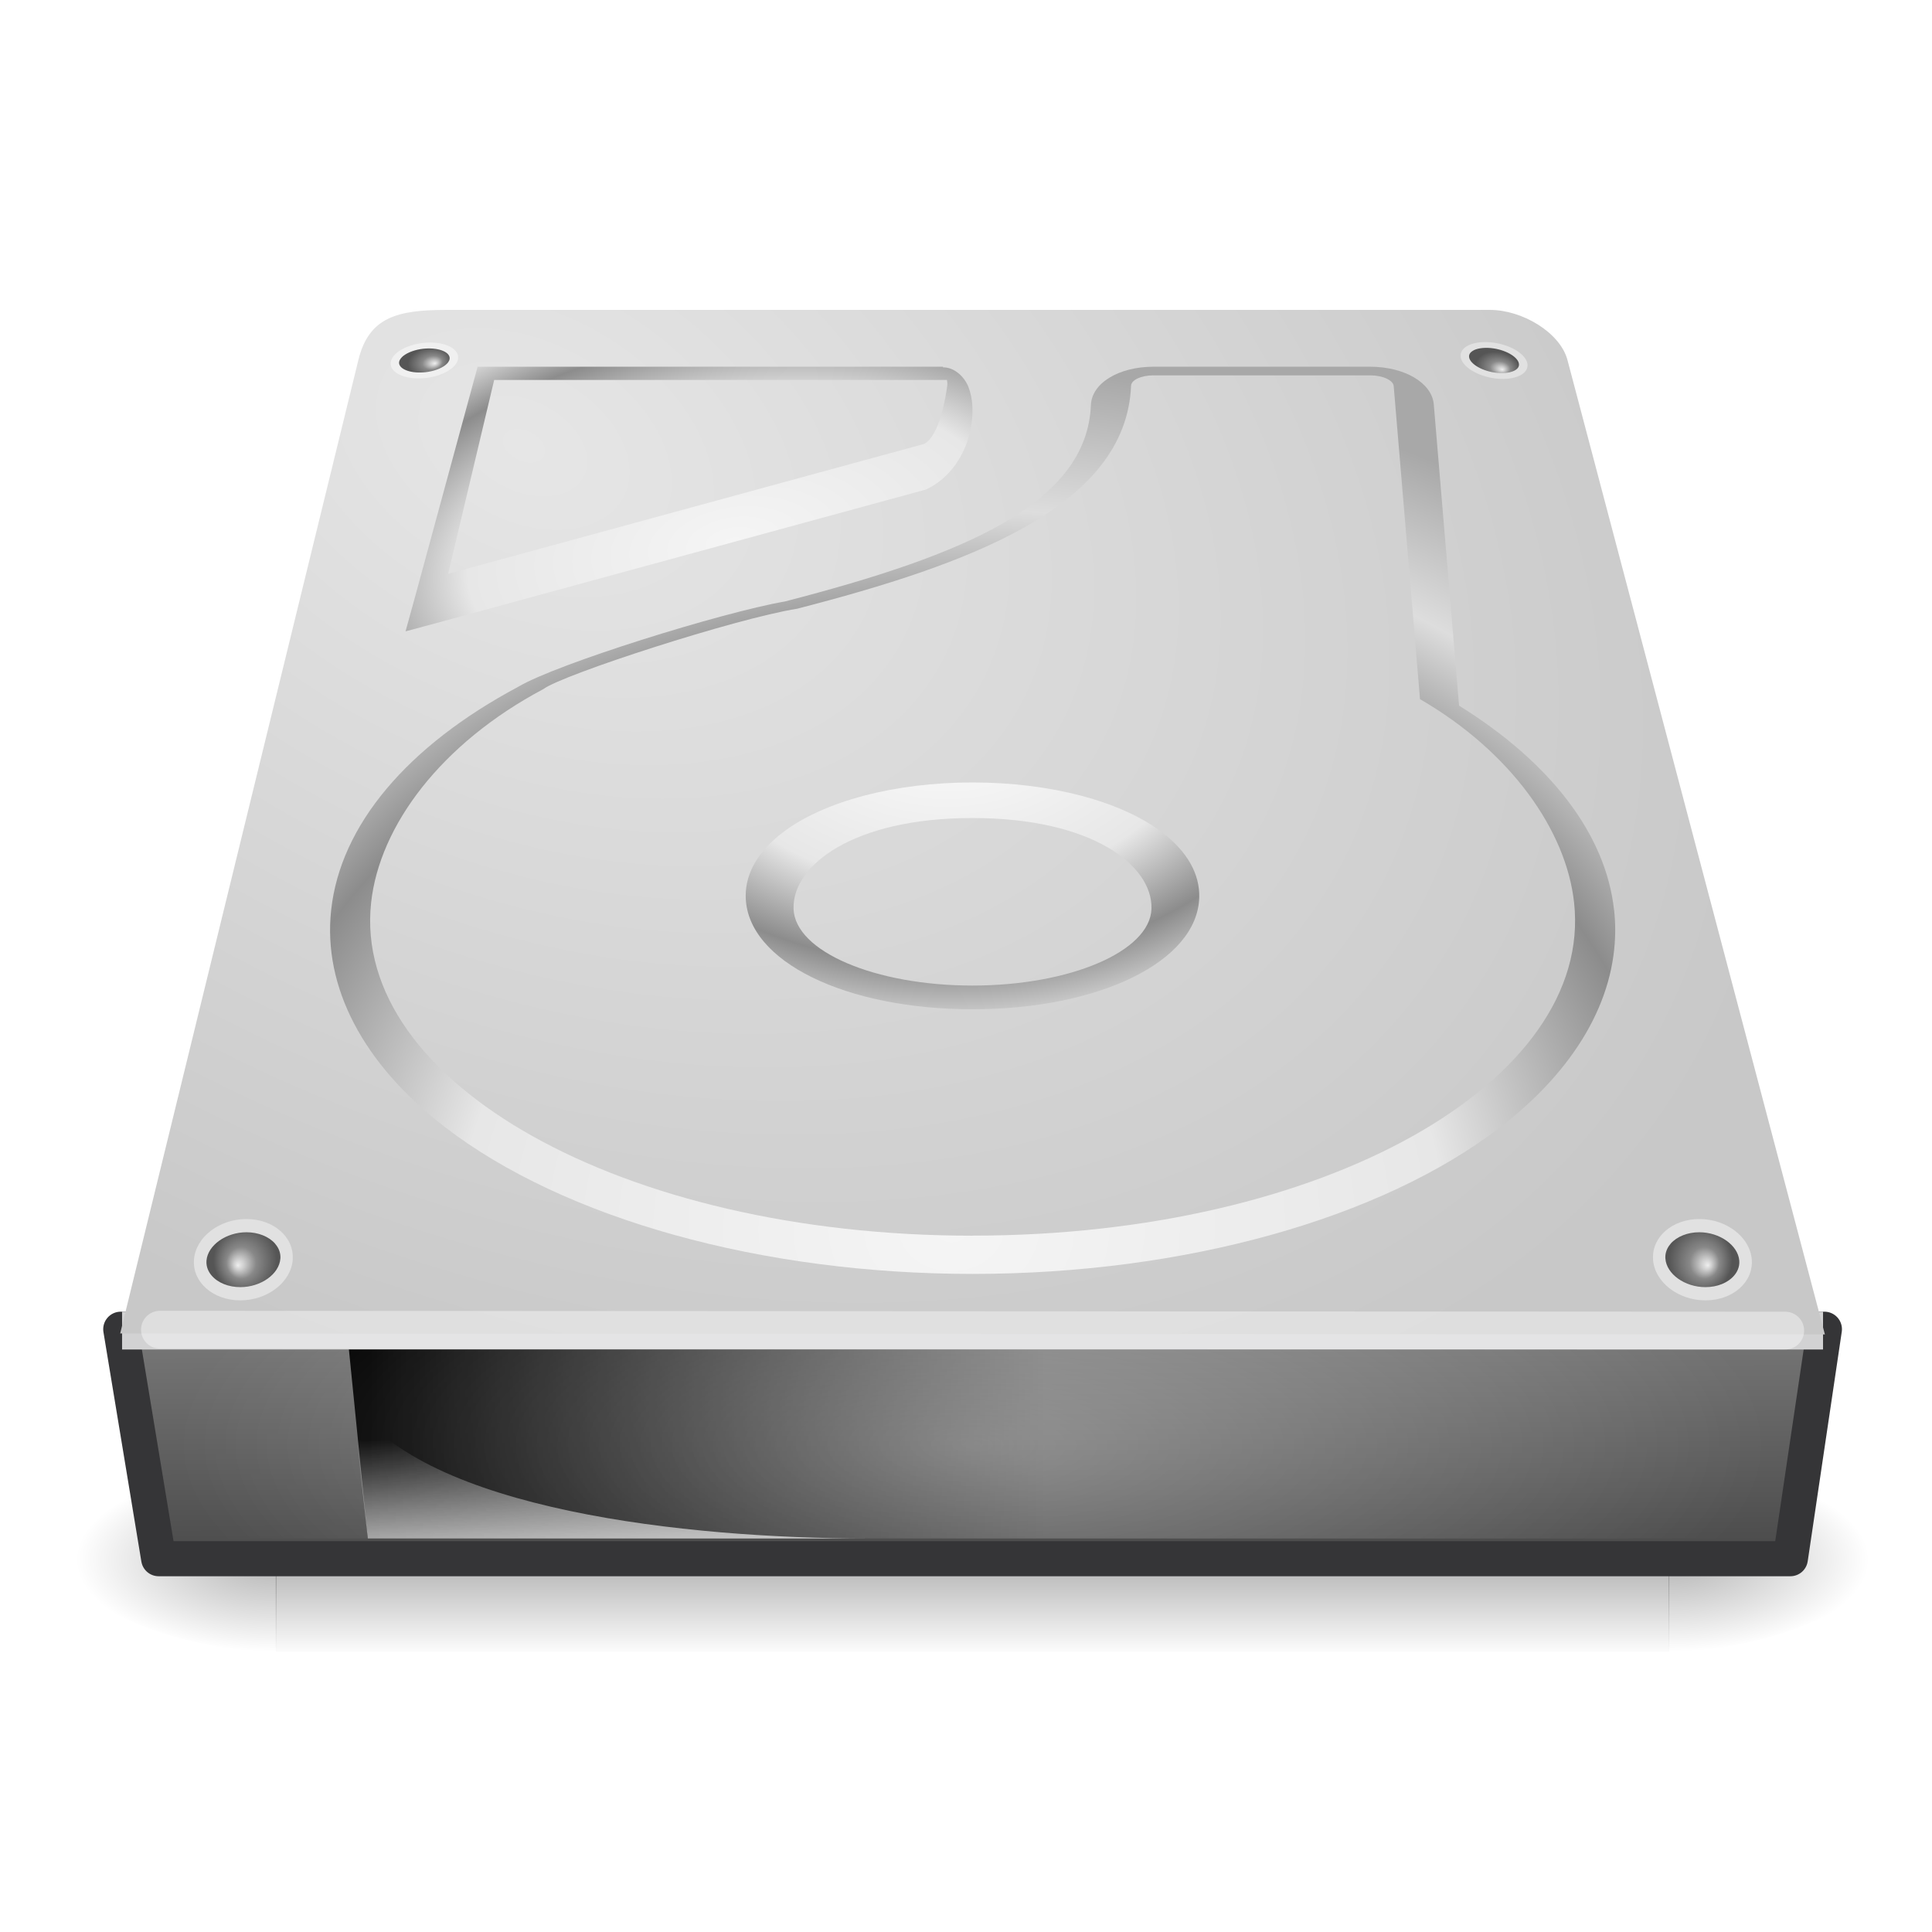 <svg height="32" width="32" xmlns="http://www.w3.org/2000/svg" xmlns:xlink="http://www.w3.org/1999/xlink">
 <radialGradient id="a" cx="113.065" cy="97.588" fx="113.667" fy="98" gradientUnits="userSpaceOnUse" r="2.563">
  <stop offset="0" stop-color="#eeeeee"/>
  <stop offset=".16" stop-color="#cecece"/>
  <stop offset=".468" stop-color="#888888"/>
  <stop offset="1" stop-color="#555555"/>
 </radialGradient>
 <linearGradient id="b">
  <stop offset="0" stop-color="#f5f5f5"/>
  <stop offset=".47" stop-color="#e7e7e7"/>
  <stop offset=".693" stop-color="#8c8c8c"/>
  <stop offset=".835" stop-color="#dddddd"/>
  <stop offset="1" stop-color="#a8a8a8"/>
 </linearGradient>
 <linearGradient id="c">
  <stop offset="0"/>
  <stop offset="1" stop-opacity="0"/>
 </linearGradient>
 <radialGradient id="d" cx="24" cy="42" gradientTransform="matrix(.626 0 0 .224 1.083 14.526)" gradientUnits="userSpaceOnUse" r="21">
  <stop offset="0" stop-color="#ffffff"/>
  <stop offset="1" stop-color="#ffffff" stop-opacity="0"/>
 </radialGradient>
 <radialGradient id="e" cx="127.317" cy="143.828" gradientTransform="matrix(.119 -.016 .004 .063 -3.573 1.96)" gradientUnits="userSpaceOnUse" r="78.728" xlink:href="#b"/>
 <linearGradient id="f" gradientTransform="matrix(.639 0 0 .563 1.067 4.808)" gradientUnits="userSpaceOnUse" x1="12.277" x2="12.222" y1="37.206" y2="33.759">
  <stop offset="0" stop-color="#eeeeee"/>
  <stop offset="1" stop-color="#eeeeee" stop-opacity="0"/>
 </linearGradient>
 <linearGradient id="g" gradientTransform="matrix(.639 0 0 .563 1.576 4.062)" gradientUnits="userSpaceOnUse" x1="7.063" x2="24.688" xlink:href="#c" y1="35.281" y2="35.281"/>
 <radialGradient id="h" cx="142.622" cy="191.854" gradientTransform="matrix(.116 0 0 -.082 -.865 27.39)" gradientUnits="userSpaceOnUse" r="78.728">
  <stop offset="0" stop-color="#ffffff"/>
  <stop offset=".47" stop-color="#e7e7e7"/>
  <stop offset=".672" stop-color="#8c8c8c"/>
  <stop offset=".835" stop-color="#dddddd"/>
  <stop offset="1" stop-color="#a8a8a8"/>
 </radialGradient>
 <radialGradient id="i" cx="141.747" cy="206.426" gradientTransform="matrix(.22 -.003 .002 .181 -15.836 -16.6)" gradientUnits="userSpaceOnUse" r="78.728" xlink:href="#b"/>
 <radialGradient id="j" cx="11.734" cy="8.49" gradientTransform="matrix(.862 .436 -.293 .579 1.052 -2.652)" gradientUnits="userSpaceOnUse" r="23.048">
  <stop offset="0" stop-color="#e6e6e6"/>
  <stop offset="1" stop-color="#c8c8c8"/>
 </radialGradient>
 <linearGradient id="l" gradientTransform="matrix(.627 0 0 .476 -2.079 2.278)" gradientUnits="userSpaceOnUse" x1="29.938" x2="30" y1="41" y2="50">
  <stop offset="0" stop-color="#7a7a7a"/>
  <stop offset="1" stop-color="#474747"/>
 </linearGradient>
 <radialGradient id="m" cx="605.714" cy="486.648" gradientTransform="matrix(-.028 0 0 .013 21.5 19.504)" gradientUnits="userSpaceOnUse" r="117.143" xlink:href="#c"/>
 <radialGradient id="n" cx="605.714" cy="486.648" gradientTransform="matrix(.028 0 0 .013 10.717 19.504)" gradientUnits="userSpaceOnUse" r="117.143" xlink:href="#c"/>
 <linearGradient id="o" gradientTransform="matrix(.048 0 0 .013 -1.169 19.504)" gradientUnits="userSpaceOnUse" x1="302.857" x2="302.857" y1="366.648" y2="609.505">
  <stop offset="0" stop-opacity="0"/>
  <stop offset=".5"/>
  <stop offset="1" stop-opacity="0"/>
 </linearGradient>
 <radialGradient id="p" cx="113.065" cy="97.588" fx="113.667" fy="98" gradientTransform="matrix(.206 0 0 .219 4.874 -.503)" gradientUnits="userSpaceOnUse" r="2.563" xlink:href="#a"/>
 <radialGradient id="q" cx="113.065" cy="97.588" fx="113.667" fy="98" gradientTransform="matrix(.14 .022 -.014 .094 10.343 -5.59)" gradientUnits="userSpaceOnUse" r="2.563" xlink:href="#a"/>
 <radialGradient id="r" cx="113.065" cy="97.588" fx="113.667" fy="98" gradientTransform="matrix(.14 -.023 .016 .093 -10.277 -.479)" gradientUnits="userSpaceOnUse" r="2.563" xlink:href="#a"/>
 <radialGradient id="s" cx="113.065" cy="97.588" fx="113.667" fy="98" gradientTransform="matrix(-.206 0 0 .219 27.354 -.503)" gradientUnits="userSpaceOnUse" r="2.563" xlink:href="#a"/>
 <path d="m4.567 24.23h23.082v3.13h-23.082z" fill="url(#o)" opacity=".3" overflow="visible"/>
 <path d="m27.638 24.23c0 0 0 3.13 0 3.13 1.446.006 3.495-.701 3.495-1.565 0-.864-1.614-1.565-3.495-1.565z" fill="url(#n)" opacity=".3" overflow="visible"/>
 <path d="m4.579 24.23c0 0 0 3.13 0 3.13-1.446.006-3.495-.701-3.495-1.565 0-.864 1.614-1.565 3.495-1.565z" fill="url(#m)" opacity=".3" overflow="visible"/>
 <path d="m2 22.016h28.218l-.564 3.801h-27.026z" style="fill-rule:evenodd;stroke:#353537;stroke-width:.581;stroke-linecap:round;stroke-linejoin:round;fill:url(#l)"/>
 <path d="m2.022 21.726h28.173v.626h-28.173z" fill="#d2d2d3" fill-rule="evenodd"/>
 <path d="m30.226 22.102l-4.263-16.136c-.121-.46-.752-.833-1.283-.833l-17.29 0c-.816 0-1.283.124-1.455.833l-3.944 16.12" style="stroke-width:.623;stroke-linecap:round;stroke-linejoin:round;fill:url(#j);stroke:url(#k)"/>
 <path d="m29.569 22.039l-26.92-.015" style="opacity:.4;fill:none;stroke:#ffffff;stroke-width:.626;stroke-linecap:round"/>
 <path d="m26.734 15.073c-.136-1.251-1.05-2.444-2.567-3.385-.031-.362-.419-4.99-.419-4.99-.03-.356-.483-.624-1.055-.624h-3.588c-.576 0-1.021.272-1.036.633-.066 1.63-2.074 2.481-5.068 3.255-1.049.182-3.785 1.036-4.413 1.411-1.848.985-2.951 2.299-3.103 3.7-.139 1.275.529 2.55 1.881 3.592 1.978 1.524 5.247 2.435 8.744 2.435 3.497 0 6.766-.91 8.745-2.435 1.235-.951 1.898-2.098 1.898-3.26 0-.11-.006-.221-.018-.331h0zm-10.625 5.394c-5.825 0-10.285-2.555-9.962-5.516.139-1.277 1.161-2.639 2.853-3.538.317-.239 3.179-1.168 4.205-1.331 2.845-.734 5.447-1.686 5.529-3.693.004-.096.168-.172.371-.172h3.588c.208 0 .383.08.391.178l.436 5.185c1.508.874 2.422 2.178 2.552 3.37.323 2.961-4.137 5.516-9.962 5.516z" fill="url(#i)"/>
 <path d="m16.108 16.717c-2.107 0-3.722-.793-3.756-1.846-0-.011-.001-.023-.001-.034 0-.381.212-.743.614-1.049.68-.518 1.855-.828 3.143-.828 1.287 0 2.462.309 3.142.828.414.315.626.69.613 1.083-.035 1.052-1.65 1.846-3.756 1.846l0 0zm0-3.168c-1.979 0-2.988.786-2.964 1.504.023.707 1.35 1.271 2.964 1.271 1.614 0 2.941-.565 2.964-1.271.023-.718-.985-1.504-2.964-1.504l0 0z" fill="url(#h)" overflow="visible"/>
 <path d="m4.849 20.861c-.026.373-.415.677-.869.677-.454 0-.797-.304-.767-.677.03-.371.419-.67.868-.67.449 0.0.793.299.767.67z" fill="#e1e1e1"/>
 <path d="m4.556 20.599c.041.047.089.123.089.224 0 .007-0.0.014-.001.022-.018.257-.322.474-.663.474-.195 0-.372-.071-.475-.191-.044-.051-.095-.136-.086-.248.021-.255.324-.47.663-.47.193 0.0.37.071.474.189h0z" fill="url(#s)"/>
 <path d="m6.476 6.063c.044.156.329.241.636.189.307-.052.517-.22.47-.376-.047-.155-.332-.238-.635-.187-.304.051-.515.218-.471.373z" fill="#f0f0f0"/>
 <path d="m6.655 5.918c-.025.025-.051.063-.044.105.001.003.001.006.002.009.031.107.252.165.483.126.132-.022.247-.073.308-.135.026-.027.054-.069.04-.115-.032-.106-.253-.163-.482-.125-.131.022-.245.072-.307.134l-0.0 0z" fill="url(#r)"/>
 <path d="m24.192 5.884c-.007.162.237.332.545.38.307.047.56-.047.564-.209.004-.161-.24-.33-.545-.377-.305-.047-.557.045-.564.206z" fill="#e1e1e1"/>
 <path d="m24.408 5.803c-.031.016-.068.043-.075.086-0.0.003-.001.006-.001.009-.005.112.187.236.418.272.132.02.257.008.335-.032.033-.017.073-.048.074-.097.003-.111-.189-.235-.418-.27-.131-.02-.256-.008-.333.031l-0-0z" fill="url(#q)"/>
 <path d="m5.779 22.352l11.582 0 0 3.13-11.269 0-.313-3.13z" fill="url(#g)" fill-rule="evenodd" overflow="visible"/>
 <path d="m6.092 25.482c0 0-.25-2.257-.25-2.257 1.174 1.789 5.555 2.257 8.522 2.257 0 0-8.272 0-8.272 0z" fill="url(#f)" fill-rule="evenodd" opacity=".811"/>
 <path d="m7.911 6.074l-.065.239-.965 3.55-.164.594.478-.128 8.135-2.219.026-.011.022-.011c.431-.222.661-.67.715-1.082.027-.206.019-.407-.052-.594-.067-.176-.241-.332-.422-.327l0-.011-.03 0-7.485 0-.194 0 0.0 0zm.275.219l7.498 0c .003.03.012.047.004.103-.024.178-.125.817-.379.956l-7.886 2.152.762-3.211 0 0z" fill="url(#e)" overflow="visible"/>
 <path d="m27.379 20.861c.026.373.415.677.869.677.454 0 .797-.304.767-.677-.03-.371-.419-.67-.868-.67-.449 0-.793.299-.767.67z" fill="#e1e1e1"/>
 <path d="m27.672 20.599c-.041.047-.089.123-.089.224 0 .007 0.0.014.001.022.018.257.322.474.663.474.195 0 .372-.071.475-.191.044-.051.095-.136.086-.248-.021-.255-.324-.47-.663-.47-.193 0-.37.071-.474.189h-0z" fill="url(#p)"/>
 <path d="m2.961 22.352h26.294v3.13h-26.294z" fill="url(#d)" opacity=".3"/>
</svg>
